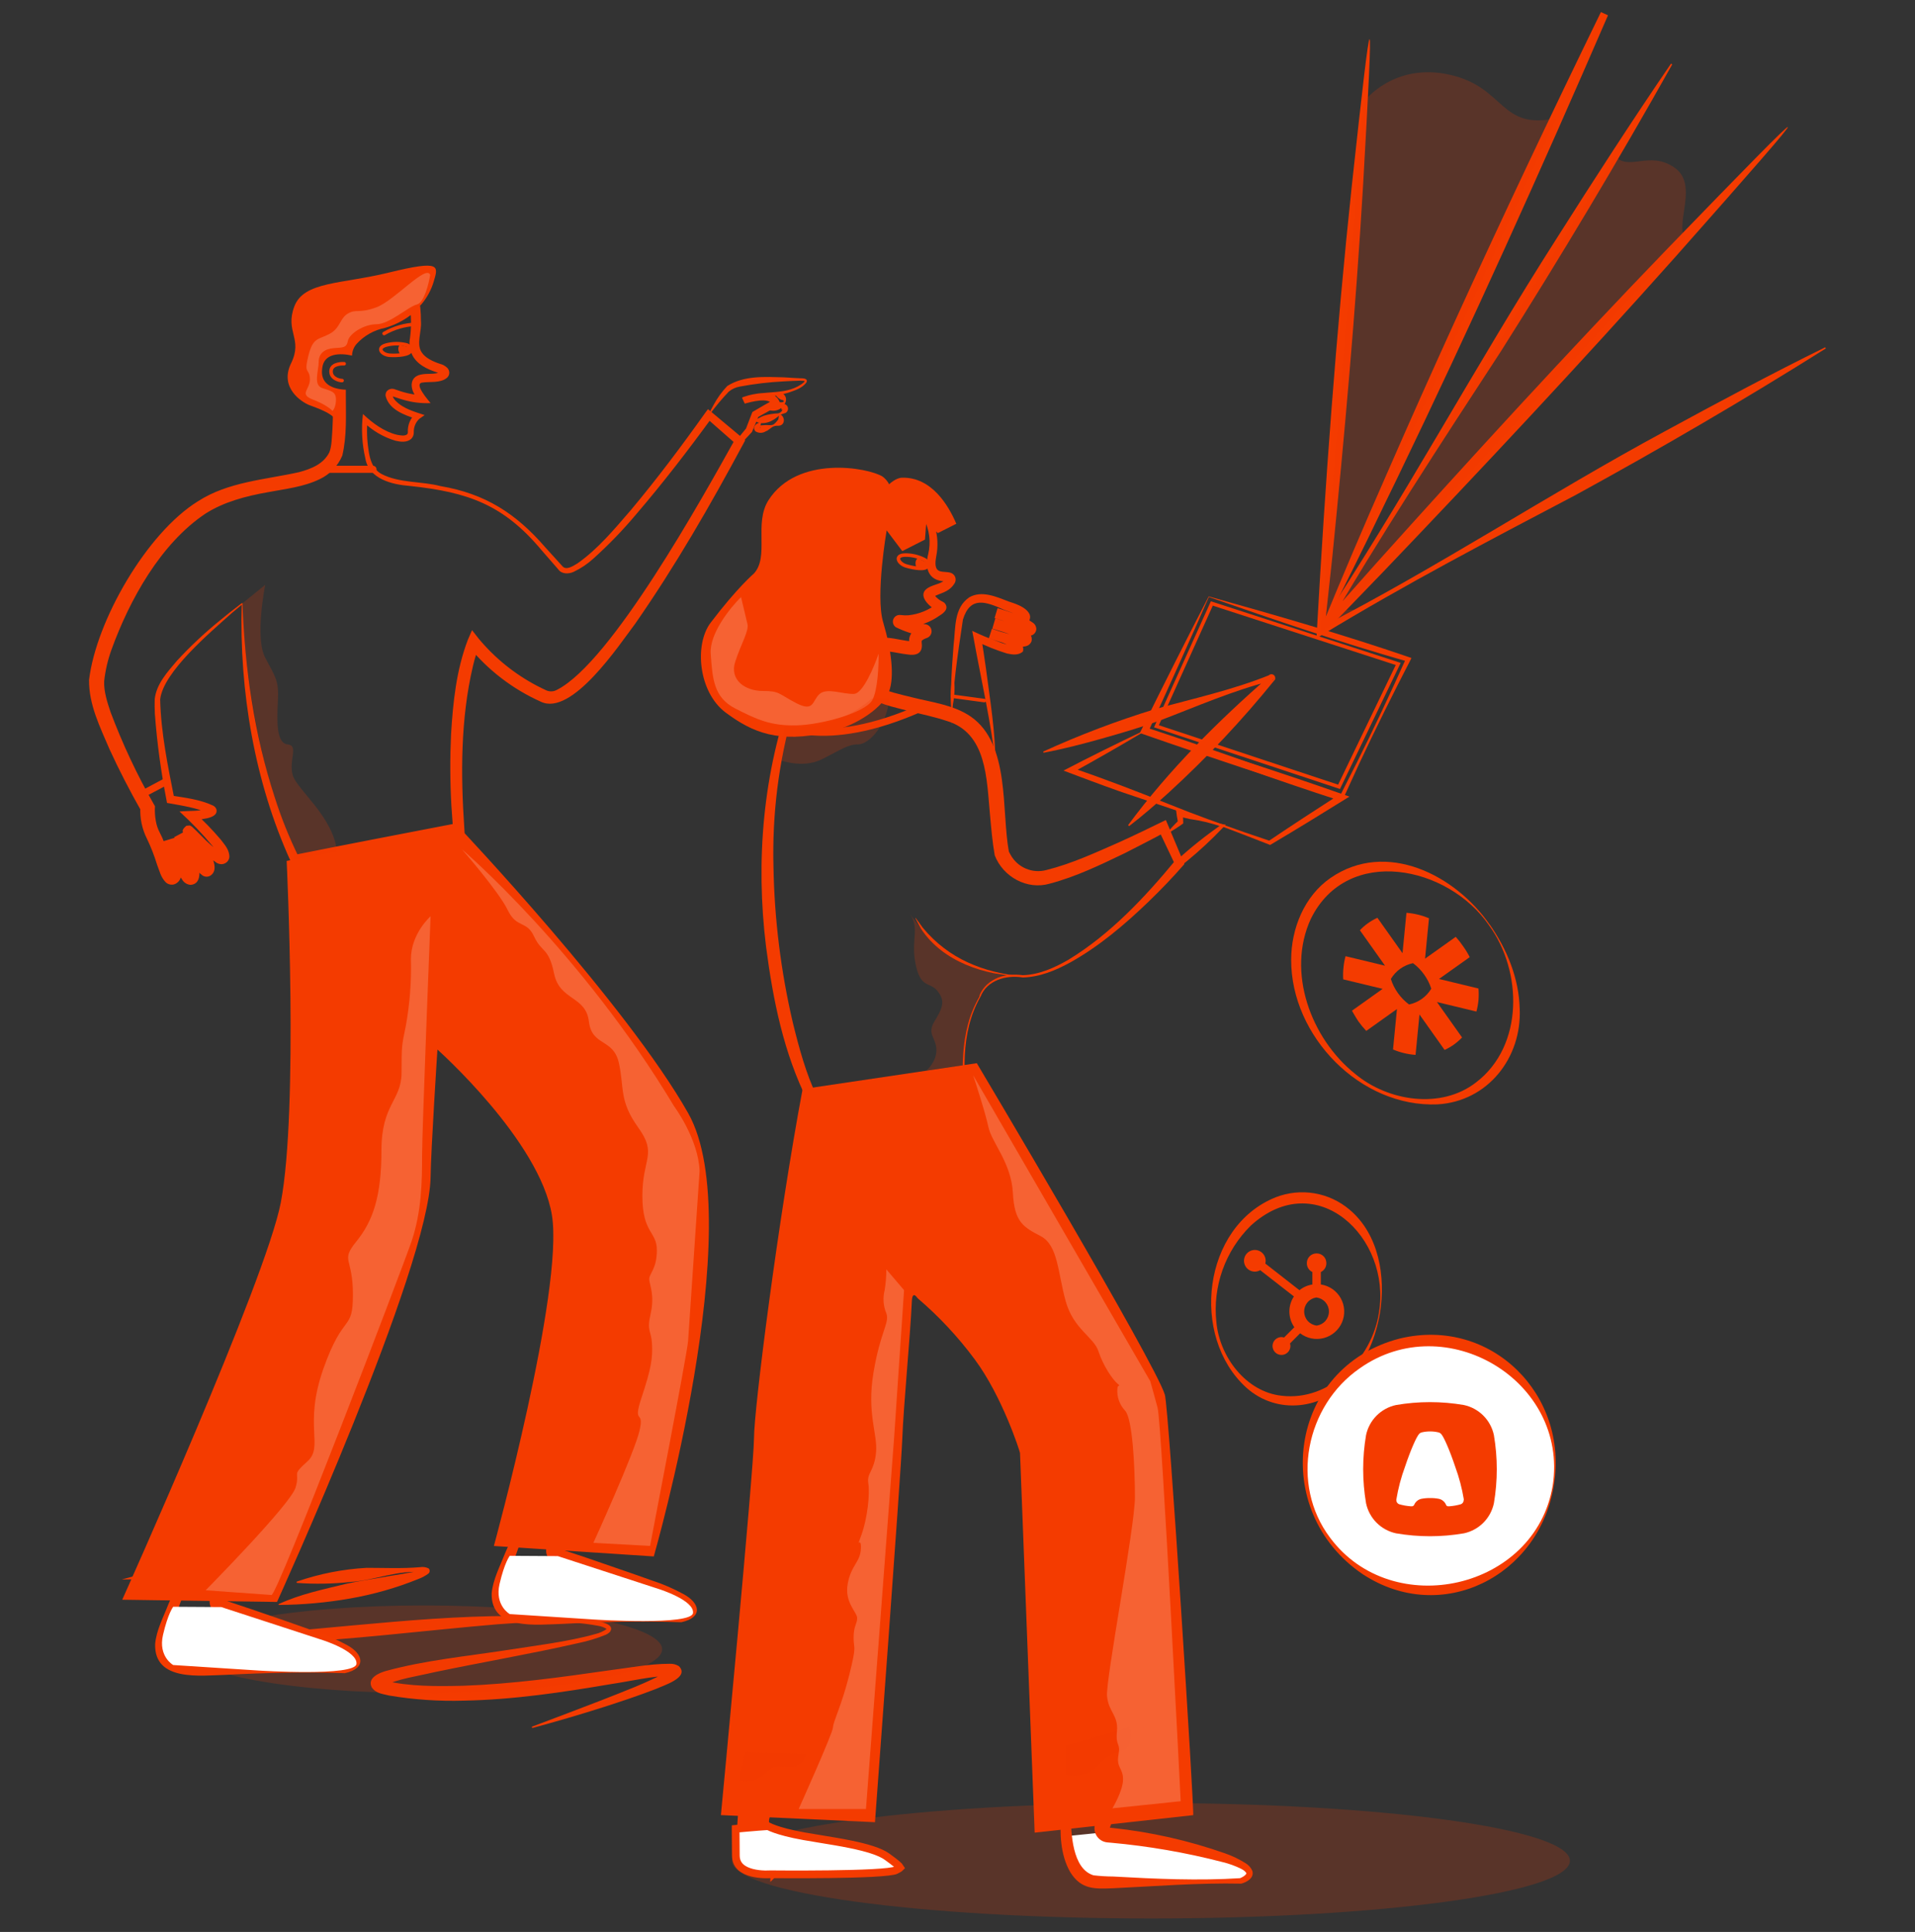 <svg width="342" height="345" viewBox="0 0 342 345" fill="none" xmlns="http://www.w3.org/2000/svg">
<rect x="0" y="0" width="342" height="345" fill="#333333" stroke="none"/>
<g clip-path="url(#clip0_463_351398)">
<path opacity="0.2" d="M205.539 342.593C246.867 342.593 280.37 337.978 280.37 332.286C280.37 326.593 246.867 321.979 205.539 321.979C164.21 321.979 130.707 326.593 130.707 332.286C130.707 337.978 164.21 342.593 205.539 342.593Z" fill="#F43B00"/>
<path d="M53.07 282.415C57.078 281.033 61.257 280.213 65.49 279.979C68.654 279.979 71.817 280.137 75.038 279.859C75.546 279.773 76.068 279.848 76.531 280.074C76.602 280.13 76.656 280.204 76.689 280.289C76.736 280.405 76.747 280.533 76.721 280.656C76.695 280.779 76.633 280.891 76.544 280.979C75.996 281.392 75.39 281.722 74.747 281.959C70.803 283.555 66.701 284.728 62.51 285.458C58.331 286.191 54.098 286.574 49.855 286.603C49.838 286.604 49.821 286.602 49.805 286.596C49.789 286.59 49.774 286.581 49.762 286.569C49.749 286.557 49.74 286.543 49.733 286.527C49.726 286.511 49.723 286.494 49.723 286.477C53.557 284.674 57.885 283.794 61.959 282.801C64.009 282.364 66.078 282.048 68.141 281.694C69.172 281.472 74.835 280.669 75.696 280.27C75.734 280.27 75.765 280.232 75.759 280.27C75.716 280.325 75.688 280.391 75.677 280.46C75.667 280.53 75.674 280.601 75.698 280.668C75.721 280.735 75.759 280.796 75.81 280.846C75.911 280.915 75.873 280.846 75.848 280.846C75.803 280.828 75.756 280.815 75.708 280.808C71.279 280.213 66.971 282.231 62.56 282.503C59.408 282.844 56.232 282.902 53.07 282.674C52.943 282.674 52.905 282.459 53.07 282.421V282.415Z" fill="#F43B00"/>
<path d="M42.059 288.185C39.946 288.78 37.82 289.362 35.795 290.115C35.009 290.344 34.278 290.734 33.65 291.26C33.65 291.26 33.65 291.089 33.65 291.102C33.783 291.192 33.928 291.262 34.081 291.311C34.314 291.396 34.553 291.465 34.795 291.52C39.553 292.361 44.47 291.754 49.348 291.469C67.912 290.014 86.678 287.3 105.331 289.274C106.305 289.489 109.994 289.773 108.963 291.381C108.733 291.621 108.458 291.812 108.153 291.944C106.597 292.575 104.988 293.064 103.344 293.405C94.764 295.354 86.09 296.835 77.491 298.631C74.46 299.346 71.164 299.777 68.386 301.08C68.336 301.118 68.304 301.162 68.386 301.08C68.46 300.981 68.51 300.866 68.532 300.745C68.558 300.546 68.519 300.343 68.418 300.169C68.26 299.935 68.26 299.992 68.285 299.992C68.355 300.025 68.427 300.054 68.5 300.08C73.081 301.2 77.991 301.15 82.774 301.036C91.512 300.719 100.149 299.524 108.804 298.283C112.405 297.834 115.979 297.107 119.643 297.113C120.212 297.09 120.774 297.24 121.256 297.543C123.23 299.581 118.447 300.992 117.175 301.593C114.088 302.795 110.937 303.832 107.786 304.851C103.597 306.184 99.379 307.422 95.131 308.565C95.1 308.572 95.068 308.567 95.041 308.551C95.013 308.535 94.993 308.51 94.983 308.48C94.974 308.45 94.976 308.417 94.989 308.388C95.003 308.359 95.026 308.337 95.055 308.325C98.124 307.173 104.318 304.832 107.374 303.643C111.373 302.048 115.543 300.542 119.289 298.461C119.478 298.352 119.654 298.223 119.814 298.075C119.711 298.244 119.671 298.445 119.702 298.641C119.734 298.837 119.834 299.015 119.985 299.144C120.026 299.18 120.073 299.21 120.124 299.233C120.056 299.237 119.989 299.237 119.921 299.233C116.34 299.308 112.765 300.194 109.197 300.726C100.497 302.206 91.721 303.529 82.857 303.693C78.375 303.828 73.89 303.521 69.468 302.776C68.386 302.485 67.178 302.453 66.4 301.34C65.514 299.625 67.766 298.72 68.931 298.391C75.891 296.493 83.085 295.803 90.183 294.715C95.245 293.918 101.414 293.196 106.33 291.798C107.072 291.63 107.771 291.314 108.387 290.868C108.387 290.868 108.387 290.919 108.387 290.925C107.912 290.612 107.374 290.409 106.811 290.33C100.895 289.223 94.834 289.641 88.855 290.058C75.796 291.159 62.584 292.861 49.468 293.443C45.039 293.608 40.61 293.798 36.181 293.12C35.08 292.886 33.903 292.728 32.98 292.02C31.518 290.438 34.435 289.615 35.548 289.286C37.686 288.721 39.853 288.275 42.04 287.951C42.071 287.948 42.103 287.956 42.128 287.975C42.154 287.993 42.171 288.021 42.177 288.052C42.184 288.082 42.178 288.114 42.162 288.142C42.146 288.169 42.121 288.189 42.091 288.198L42.059 288.185Z" fill="#F43B00"/>
<path d="M21.828 282.035L31.806 279.359C31.972 279.336 32.141 279.346 32.304 279.389C32.466 279.431 32.618 279.505 32.752 279.607C32.886 279.708 32.998 279.835 33.083 279.979C33.167 280.124 33.223 280.284 33.245 280.45C33.268 280.617 33.258 280.786 33.216 280.948C33.173 281.11 33.099 281.263 32.998 281.396C32.897 281.53 32.77 281.642 32.625 281.727C32.48 281.812 32.32 281.867 32.154 281.89L21.828 282.061V282.035Z" fill="#F43B00"/>
<path opacity="0.2" d="M75.673 302.358C99.187 302.358 118.249 298.851 118.249 294.525C118.249 290.199 99.187 286.692 75.673 286.692C52.159 286.692 33.098 290.199 33.098 294.525C33.098 298.851 52.159 302.358 75.673 302.358Z" fill="#F43B00"/>
<path d="M96.647 264.863C95.514 268.558 93.268 274.405 91.959 278.15C91.195 280.119 90.561 282.135 90.06 284.186C89.548 288.04 94.198 287.919 96.976 288.192C105.183 288.892 113.428 289.013 121.652 288.552H121.519C122.097 288.405 122.619 288.09 123.019 287.647C123.076 287.54 123.063 287.515 123.019 287.458C122.759 286.92 121.797 286.42 121.171 286.123C119.382 285.373 117.543 284.751 115.666 284.262C110.953 282.858 106.176 281.358 101.443 279.916C100.981 279.757 99.773 279.378 99.323 279.226C98.788 279.09 98.316 278.772 97.989 278.326C97.662 277.881 97.501 277.335 97.533 276.784C97.571 275.613 98.577 274.942 99.323 274.208L101.494 272.165C104.379 269.438 107.321 266.768 110.276 264.11L110.959 265.8C106.929 265.616 100.69 265.167 96.609 264.87L96.647 264.863ZM96.514 264.648C102.019 264.243 107.814 263.889 113.357 263.769C110.061 267.211 106.726 270.684 103.341 274.031C102.607 274.778 100.899 276.474 100.177 277.195C100.233 277.13 100.264 277.047 100.264 276.961C100.264 276.875 100.233 276.792 100.177 276.727C100.135 276.676 100.081 276.637 100.019 276.613H100.064C101.386 277.037 103.771 277.878 105.125 278.308C108.884 279.618 112.648 280.884 116.4 282.225C118.336 282.855 120.21 283.66 122 284.629C125.069 286.262 125.587 288.837 121.69 289.691C114.603 289.444 107.536 289.615 100.462 289.988C95.964 290.102 87.618 291.254 87.808 284.496C88.055 282.016 89.288 279.713 90.181 277.423C92.054 273.052 94.166 268.787 96.508 264.648H96.514Z" fill="#F43B00"/>
<path d="M91.035 277.834L99.621 277.885L117.73 283.788C117.73 283.788 124 285.762 123.766 288.04C123.532 290.317 106.335 289.223 106.335 289.223L91.035 288.236C91.035 288.236 88.327 286.724 89.213 282.877C90.099 279.03 91.035 277.834 91.035 277.834Z" fill="white"/>
<path d="M51.193 153.745L81.886 147.633C81.886 147.633 111.908 179.32 122.917 198.814C133.927 218.308 116.761 277.941 116.761 277.941L88.2 276.075C88.2 276.075 100.734 230.348 98.57 217.023C96.406 203.698 78.121 187.425 78.121 187.425C78.121 187.425 76.957 205.375 76.9 210.146C76.729 226.217 49.472 286.072 49.472 286.072L21.828 285.673C21.828 285.673 47.542 228.514 50.155 214.714C53.331 197.972 51.193 153.745 51.193 153.745Z" fill="#F43B00"/>
<path d="M175.111 177.978C171.416 184.483 171.991 192.373 173.118 199.491L172.713 199.453L144.974 197.156L144.519 197.118L144.291 196.713C139.951 188.102 138.052 178.548 136.812 169.076C134.914 153.695 136.249 137.845 141.634 123.267C142.033 122.11 142.537 120.992 143.139 119.927C143.226 119.8 143.333 119.689 143.456 119.598C143.412 119.625 143.376 119.662 143.348 119.705C143.285 119.851 143.348 119.768 143.348 119.737C144.251 115.284 144.528 110.726 144.171 106.197C143.038 93.631 149.929 83.007 163.437 89.113C163.728 89.22 164.006 89.361 164.266 89.531C165.52 90.791 166.444 92.34 166.959 94.041C167.473 95.742 167.561 97.544 167.214 99.287C167.069 100.078 166.873 101.325 167.505 101.818C168.018 102.248 169.132 102.033 169.865 102.318C170.051 102.39 170.217 102.505 170.349 102.654C170.482 102.802 170.578 102.98 170.629 103.172C170.68 103.364 170.685 103.566 170.644 103.761C170.602 103.955 170.516 104.137 170.391 104.292C169.454 105.754 167.955 105.887 166.689 106.576C166.62 106.614 166.588 106.665 166.689 106.576C166.739 106.496 166.768 106.405 166.771 106.311C166.778 106.237 166.765 106.162 166.734 106.095L166.778 106.152L166.892 106.298C167.301 106.814 167.828 107.224 168.429 107.494L168.486 107.532C168.575 107.583 168.656 107.647 168.727 107.721C169.517 108.677 168.587 109.449 167.822 109.917C166.227 111.048 164.373 111.757 162.431 111.98C161.8 112.047 161.164 112.047 160.533 111.98C160.738 112.002 160.945 111.954 161.119 111.843C161.294 111.733 161.426 111.568 161.495 111.373C161.564 111.178 161.565 110.966 161.498 110.771C161.432 110.576 161.301 110.409 161.128 110.297C161.001 110.221 160.995 110.227 161.033 110.24L161.134 110.284L161.526 110.442C162.768 110.967 164.075 111.325 165.411 111.505C165.674 111.571 165.909 111.719 166.081 111.928C166.254 112.137 166.354 112.396 166.369 112.667C166.383 112.937 166.31 113.206 166.16 113.431C166.011 113.657 165.792 113.829 165.538 113.922C165.386 113.985 165.202 114.036 165.063 114.112C164.924 114.188 164.639 114.346 164.601 114.466V114.561V114.745C164.886 116.738 163.602 117.143 161.944 116.852C160.318 116.674 158.666 116.105 157.053 116.396C156.098 116.523 155.085 117.491 154.136 116.769C154.277 116.866 154.438 116.929 154.608 116.951C154.777 116.974 154.949 116.956 155.11 116.899C155.271 116.842 155.417 116.748 155.534 116.625C155.652 116.501 155.739 116.351 155.787 116.187C155.486 117.583 155.392 119.016 155.509 120.439C155.623 121.319 155.712 122.065 156.559 122.489C158.382 123.514 160.799 124.008 162.887 124.526C166.354 125.412 170.296 125.843 173.402 127.987C180.445 132.916 178.799 144.748 180.191 152.176L180.134 151.948C180.134 151.986 180.217 152.151 180.267 152.258C180.318 152.366 180.394 152.499 180.463 152.619C181.068 153.732 182.03 154.609 183.194 155.107C184.358 155.606 185.657 155.697 186.879 155.365C191.403 154.239 195.668 152.252 199.945 150.373C202.722 149.108 205.475 147.779 208.208 146.437L208.6 147.355L211.315 153.828L211.517 154.308C209.461 156.675 207.297 158.915 205.057 161.079C200.805 165.166 196.256 169.026 191.074 171.904C188.493 173.309 185.664 174.486 182.659 174.555C179.749 174.056 176.218 175.043 175.098 178.029L175.111 177.978ZM174.877 177.884C175.712 175.612 178.04 174.277 180.362 174.087C181.13 174.022 181.902 174.041 182.665 174.144C185.582 174.062 188.36 172.803 190.834 171.373C198.306 166.817 204.437 160.269 209.973 153.568L209.86 154.41L206.854 148.083L208.183 148.544C205.779 149.873 203.355 151.075 200.907 152.341C196.56 154.429 192.169 156.567 187.461 157.801C183.475 158.972 179.135 156.612 177.648 152.739C177.218 150.303 177.015 147.817 176.794 145.387C176.199 139.123 176.256 130.873 169.056 128.734C166.942 128.032 164.627 127.545 162.304 126.975C159.571 126.216 156.648 125.792 154.332 123.862C152.434 121.787 152.997 118.395 153.396 115.884C153.398 115.635 153.468 115.392 153.598 115.18C153.728 114.969 153.914 114.797 154.135 114.684C154.356 114.57 154.604 114.519 154.852 114.537C155.099 114.554 155.338 114.639 155.541 114.783C155.648 114.859 155.389 114.675 155.326 114.669C155.23 114.632 155.13 114.609 155.028 114.599C154.718 114.599 154.744 114.637 154.75 114.599C155.978 114.021 157.34 113.783 158.692 113.909C160.077 114.036 161.596 114.473 162.956 114.542C162.956 114.542 163.007 114.542 162.956 114.542C162.816 114.581 162.689 114.657 162.589 114.764C162.465 114.881 162.384 115.037 162.361 115.207C162.361 115.263 162.361 115.238 162.361 115.207V114.783V114.517C162.273 112.992 163.627 112.049 164.892 111.708C164.813 111.736 164.737 111.772 164.665 111.815C164.504 111.923 164.38 112.077 164.307 112.256C164.235 112.435 164.217 112.632 164.256 112.821C164.295 113.01 164.39 113.183 164.528 113.319C164.666 113.454 164.841 113.545 165.032 113.58H164.785C163.122 113.285 161.51 112.757 159.995 112.011C159.795 111.879 159.639 111.689 159.548 111.467C159.457 111.245 159.435 111.001 159.485 110.766C159.535 110.531 159.654 110.317 159.828 110.151C160.001 109.985 160.22 109.875 160.457 109.835C160.608 109.812 160.761 109.812 160.913 109.835C161.355 109.895 161.802 109.908 162.248 109.873C164.12 109.675 165.897 108.948 167.373 107.778C167.275 107.861 167.197 107.965 167.146 108.082C167.094 108.199 167.069 108.326 167.073 108.454C167.078 108.581 167.111 108.706 167.17 108.82C167.23 108.933 167.314 109.031 167.417 109.107C165.987 108.386 163.621 106.222 165.765 104.957C166.752 104.362 168.296 104.223 168.929 103.4C168.929 103.356 168.986 103.248 168.967 103.4C168.965 103.533 169.01 103.663 169.094 103.767C169.139 103.826 169.197 103.874 169.264 103.906C169.194 103.883 169.122 103.866 169.049 103.856L168.625 103.811C165.791 103.647 165.12 101.451 165.765 98.965C166.282 96.804 165.991 94.529 164.949 92.568C164.55 91.786 164.043 91.064 163.443 90.423C163.48 90.455 163.52 90.483 163.564 90.505C154.421 85.829 147.284 88.968 145.278 99.192C144.304 103.83 145.474 108.588 145.076 113.289C144.986 115.531 144.728 117.762 144.304 119.965V120.022C144.289 120.088 144.263 120.153 144.228 120.211C144.139 120.363 144.07 120.344 143.994 120.477C142.989 122.562 142.199 124.743 141.634 126.988C139.067 136.027 137.887 145.403 138.135 154.796C138.301 164.172 139.461 173.504 141.596 182.635C142.697 187.115 143.924 191.689 145.911 195.846L145.227 195.397L172.827 198.845L172.485 199.206C171.669 192.126 171.219 184.293 174.927 177.896L174.877 177.884Z" fill="#F43B00"/>
<path d="M157.715 111.081C156.323 106.374 158.347 94.713 158.347 94.713L161.138 98.414L165.193 96.358L165.408 93.492L167.496 95.194L170.787 93.53C169.338 90.132 166.326 85.203 161.138 85.304C159.992 85.304 158.79 86.475 158.79 86.475C158.505 85.931 158.101 85.46 157.607 85.096C154.943 83.469 142.422 81.242 137.253 89.309C134.589 93.466 137.442 99.376 134.633 102.426C134.633 102.426 131.697 104.9 126.92 111.189C123.94 115.118 124.744 123.628 129.597 127.247C134.45 130.866 139.087 132.746 147.857 130.772C153.343 129.538 157.784 126.134 158.771 123.502C159.758 120.869 159.233 116.2 157.715 111.081Z" fill="#F43B00"/>
<path d="M174.447 189.861C174.447 189.861 206.381 243.477 208.032 249.07C208.766 251.551 213.309 323.333 213.094 324.142L184.78 327.268L182.166 259.485C182.166 259.251 179.003 249.362 174.055 242.724C171.088 238.721 167.674 235.067 163.881 231.835C163.248 230.911 162.894 231.203 162.85 232.335C162.552 238.865 161.369 250.804 161.129 257.131C160.913 262.927 156.263 325.402 156.263 325.402L128.746 324.136C128.746 324.136 134.656 262.067 134.656 256.828C134.656 251.589 138.983 217.675 143.337 194.486L174.447 189.861Z" fill="#F43B00"/>
<path d="M170.057 129.563C169.57 124.773 169.943 119.939 170.304 115.156C170.683 112.169 170.304 108.569 173.107 106.665C175.315 105.399 177.922 106.557 180.067 107.392C180.883 107.677 183.275 108.291 183.895 109.746C183.959 109.932 183.982 110.13 183.961 110.326C183.941 110.522 183.878 110.711 183.777 110.88C183.675 111.049 183.538 111.194 183.375 111.304C183.212 111.414 183.026 111.487 182.832 111.518C182.292 111.591 181.742 111.53 181.231 111.341C180.472 111.144 178.447 110.562 177.669 110.335L178.187 108.607C179.333 108.943 180.434 109.31 181.547 109.727C182.623 110.079 183.637 110.598 184.553 111.265C184.701 111.384 184.824 111.531 184.914 111.698C185.004 111.866 185.06 112.05 185.078 112.239C185.086 112.53 184.993 112.814 184.815 113.045C184.638 113.275 184.387 113.438 184.103 113.504C183.555 113.603 182.994 113.603 182.446 113.504C180.681 113.211 178.941 112.788 177.238 112.239L177.776 110.429C178.896 110.752 179.972 111.1 181.06 111.53C182.224 112.068 184.61 112.796 184.224 114.511C183.591 116.156 181.142 115.251 179.896 115.004C178.776 114.7 177.7 114.371 176.612 113.947L177.144 112.277C178.934 112.91 180.775 113.384 182.205 114.675C182.424 114.885 182.584 115.148 182.669 115.439C182.755 115.73 182.763 116.038 182.692 116.333C181.933 117.073 180.763 116.908 179.839 116.7C177.911 116.106 176.036 115.353 174.233 114.447L175.233 113.713C175.536 115.611 175.815 117.51 176.081 119.37C176.814 125.033 177.783 130.721 177.783 136.453C177.188 129.892 175.049 120.54 173.879 113.966L173.626 112.657C174.562 113.093 175.631 113.593 176.612 113.96C178.112 114.454 179.915 115.453 181.503 115.225L181.402 115.289L181.111 115.82C181.102 115.86 181.102 115.901 181.111 115.94C181.083 115.905 181.053 115.871 181.022 115.839C179.801 114.877 178.124 114.441 176.644 113.979L177.175 112.315C178.206 112.663 179.276 112.992 180.339 113.258C181.124 113.497 181.941 113.619 182.762 113.618C182.686 113.653 182.618 113.703 182.563 113.767C182.508 113.83 182.468 113.905 182.446 113.985C182.415 114.047 182.399 114.116 182.399 114.185C182.399 114.254 182.415 114.322 182.446 114.384C180.971 113.27 178.972 112.821 177.219 112.258L177.751 110.448C179.649 110.967 181.629 111.714 183.585 111.714C183.585 111.714 183.547 111.714 183.42 111.802C183.336 111.876 183.27 111.968 183.226 112.071C183.182 112.174 183.162 112.285 183.167 112.397C183.171 112.496 183.202 112.592 183.256 112.676C183.183 112.608 183.105 112.546 183.021 112.492C181.297 111.601 179.487 110.889 177.618 110.366L178.143 108.639L180.465 109.367C181.107 109.576 181.759 109.749 182.42 109.885C182.348 109.937 182.293 110.01 182.263 110.093C182.232 110.177 182.228 110.267 182.25 110.354C181.554 109.626 180.32 109.265 179.326 108.898C176.081 107.449 173.29 106.367 171.968 110.645C171.076 116.681 170.006 123.299 170.038 129.626L170.057 129.563Z" fill="#F43B00"/>
<path d="M170.282 120.376C170.62 122.453 170.521 124.578 169.991 126.614C169.651 124.537 169.75 122.412 170.282 120.376Z" fill="#F43B00"/>
<path d="M190.426 327.901L197.057 327.224C197.057 327.224 196.88 327.534 199.442 327.857C202.005 328.179 203.656 328.281 207.161 328.989C210.667 329.698 213.976 330.438 215.886 330.989C217.797 331.539 221.043 332.387 221.999 333.216C222.954 334.045 223.22 334.121 223.03 334.924C222.84 335.728 222.796 335.873 219.43 335.936C216.064 336 202.068 335.936 202.068 335.936C202.068 335.936 193.583 337.335 191.982 333.583C190.382 329.831 190.426 327.901 190.426 327.901Z" fill="white"/>
<path d="M190.456 313.095C190.728 316.259 191.088 320.884 191.215 323.978C191.284 327.369 191.474 333.722 195.29 334.886C196.462 335.023 197.64 335.095 198.82 335.101C206.413 335.525 214.005 335.879 221.598 335.392H221.465C221.845 335.259 222.484 334.892 222.579 334.563C222.655 334.487 222.269 334.032 221.75 333.772C220.644 333.215 219.476 332.791 218.27 332.507C211.752 330.821 205.108 329.67 198.403 329.065L197.808 329.014C197.396 328.985 196.998 328.855 196.648 328.637C196.298 328.418 196.007 328.117 195.8 327.761C195.593 327.404 195.476 327.002 195.46 326.589C195.444 326.177 195.529 325.767 195.707 325.395L195.663 325.503C196.144 324.143 196.663 322.795 197.175 321.447C198.58 317.695 200.427 313.095 201.958 309.369L203.091 310.634C199.56 311.374 194.119 312.425 190.475 313.089L190.456 313.095ZM190.259 312.937C194.6 311.438 199.908 309.577 204.299 308.268C202.87 312.747 201.187 317.942 199.63 322.371C199.143 323.769 198.675 325.18 198.143 326.56C198.151 326.541 198.156 326.522 198.156 326.502C198.156 326.482 198.152 326.462 198.145 326.444C198.137 326.425 198.125 326.409 198.111 326.395C198.097 326.381 198.08 326.37 198.061 326.363H198.023L198.656 326.427C205.516 327.152 212.268 328.675 218.776 330.963C220.062 331.409 221.293 331.999 222.446 332.722C222.982 333.04 223.405 333.518 223.654 334.089C224.034 335.354 222.667 336.12 221.68 336.373C214.056 336.208 206.444 336.835 198.826 337.196C195.587 337.309 193.132 337.506 191.158 334.355C189.304 331.191 189.26 327.173 189.513 323.927C189.652 320.264 189.943 316.512 190.278 312.95L190.259 312.937Z" fill="#F43B00"/>
<path d="M133.216 312.937C133.242 312.925 133.248 312.931 133.246 312.947C135.84 313.286 139.516 313.735 142.407 314.046C142.669 313.62 142.958 313.201 143.282 312.792L143.978 314.209C143.493 314.161 142.964 314.106 142.407 314.046C140.815 316.634 140.199 319.505 138.632 322.258C137.955 323.637 136.468 325.288 137.999 326.554C138.723 327.05 138.25 327.542 139.113 327.705C140.979 328.154 142.763 328.464 144.56 328.736C148.112 329.224 151.635 329.901 155.114 330.767C157.113 331.356 159.29 331.906 160.846 333.209C160.948 333.317 160.979 333.393 160.986 333.38C160.992 333.368 161.03 333.374 160.954 333.469C160.593 333.918 159.336 334.228 158.898 334.336L158.898 334.336C150.785 335.242 142.592 335.133 134.506 334.013C134.234 333.937 133.443 333.829 133.241 333.735C130.084 332.121 132.425 319.233 132.804 315.911C132.868 315.43 133.07 314.095 133.133 313.633C133.146 313.513 133.216 313.114 133.216 313.057C133.216 313.022 133.243 312.972 133.246 312.947C133.238 312.946 133.23 312.945 133.222 312.943L133.216 312.937Z" fill="#F43B00"/>
<path d="M131.393 325.983L131.393 325.984L131.393 325.983ZM131.381 326.934C131.382 326.8 131.382 326.684 131.383 326.583C131.44 326.577 131.499 326.572 131.562 326.566C132.049 326.522 132.717 326.463 133.438 326.4C134.778 326.284 136.287 326.16 137.171 326.108C137.215 326.131 137.268 326.158 137.328 326.187C137.56 326.301 137.913 326.454 138.416 326.633C139.424 326.992 141.043 327.454 143.54 327.903C144.474 328.07 145.479 328.234 146.519 328.403C148.278 328.69 150.136 328.992 151.911 329.356C153.312 329.644 154.631 329.965 155.766 330.337C156.91 330.711 157.822 331.124 158.44 331.577C159.149 332.096 159.702 332.503 160.11 332.843C160.508 333.174 160.693 333.382 160.765 333.505C160.666 333.607 160.431 333.768 159.942 333.995C159.886 334.021 159.748 334.066 159.493 334.116C159.25 334.164 158.94 334.21 158.567 334.254C157.822 334.34 156.862 334.412 155.755 334.471C153.545 334.588 150.789 334.653 148.093 334.686C145.398 334.72 142.768 334.722 140.812 334.717C139.834 334.714 139.025 334.709 138.46 334.704C138.178 334.702 137.957 334.7 137.806 334.699L137.635 334.697L137.591 334.697L137.58 334.697L137.577 334.697L137.577 334.697C137.576 334.697 137.576 334.697 137.569 335.386L137.576 334.697L137.543 334.696L137.511 334.699L137.511 334.699L137.511 334.699L137.511 334.699L137.509 334.699L137.499 334.7C137.488 334.701 137.472 334.702 137.45 334.703C137.405 334.706 137.338 334.71 137.252 334.713C137.079 334.719 136.828 334.723 136.526 334.715C135.919 334.698 135.123 334.629 134.336 334.43C133.543 334.23 132.811 333.91 132.283 333.424C131.776 332.957 131.424 332.31 131.412 331.353C131.384 329.056 131.379 327.707 131.381 326.934Z" fill="white" stroke="#F43B00" stroke-width="1.379"/>
<path d="M170.086 124.337L175.793 125.108" stroke="#F43B00" stroke-width="0.633" stroke-miterlimit="10" stroke-linecap="round"/>
<path d="M138.551 128.905C138.551 128.905 146.631 134.517 164.884 126.254" stroke="#F43B00" stroke-width="1.265" stroke-miterlimit="10" stroke-linecap="round"/>
<path opacity="0.2" d="M126.926 116.727C126.676 113.145 130.431 108.502 132.34 106.628C132.617 107.808 133.234 110.418 133.484 111.417C133.797 112.666 132.34 114.957 131.298 118.184C130.256 121.411 133.068 123.389 136.191 123.389C139.314 123.389 139.002 123.91 142.229 125.576C145.456 127.241 145.04 125.055 146.393 123.91C147.747 122.765 150.558 124.014 152.536 123.91C154.118 123.827 156.11 119.086 156.908 116.727C156.943 118.774 156.762 123.306 155.763 125.055C154.514 127.241 146.81 129.428 142.229 129.532C137.648 129.636 135.15 128.491 131.298 126.513C127.473 124.548 127.242 121.249 126.932 116.819L126.926 116.727Z" fill="white"/>
<path opacity="0.2" d="M138.863 135.593C138.863 135.593 143.147 137.396 146.766 135.593C150.385 133.789 151.397 132.929 153.277 132.929C155.156 132.929 158.402 129.544 158.838 124.704H155.732C155.732 124.704 149.158 130.948 140.217 129.677L138.863 135.593Z" fill="#F43B00"/>
<path opacity="0.2" d="M131.918 317.999C132.666 318.176 133.444 318.183 134.195 318.019C134.946 317.856 135.651 317.527 136.258 317.056C138.157 315.455 138.498 315.373 139.624 315.455C140.751 315.538 143.256 316.012 144.003 313.291L133.145 312.823L131.918 317.999Z" fill="#F43B00"/>
<path opacity="0.2" d="M190.425 316.968C190.425 316.968 193.861 317.866 196.183 315.183C198.505 312.501 201.162 313.057 201.694 311.589C202.001 310.557 202.001 309.458 201.694 308.426L190.355 311.729L190.425 316.968Z" fill="#F43B00"/>
<path opacity="0.2" d="M173.789 192.006L205.425 246.654C205.425 246.654 206.013 248.697 206.741 251.424C207.469 254.151 210.86 321.656 210.86 321.656L198.668 322.922C198.668 322.922 200.566 319.79 200.566 317.746C200.566 315.702 199.338 315.702 199.749 313.38C200.161 311.058 199.205 312.02 199.477 309.16C199.749 306.3 197.978 305.75 197.706 302.89C197.434 300.03 202.685 272.684 202.685 267.369C202.685 262.054 202.274 253.304 200.914 251.886C200.43 251.372 200.059 250.763 199.825 250.097C199.59 249.431 199.498 248.724 199.553 248.02C199.553 247.065 200.37 247.748 199.553 247.065C198.737 246.382 197.022 243.933 196.187 241.339C195.352 238.745 191.714 237.391 190.316 232.348C188.917 227.305 188.974 222.395 185.887 220.763C182.799 219.131 181.16 218.308 180.888 212.993C180.616 207.678 177.092 203.996 176.522 201.275C175.953 198.555 173.789 192.006 173.789 192.006Z" fill="white"/>
<path d="M43.3 107.671C43.73 119.408 45.394 131.151 49.051 142.338C50.218 146.027 51.662 149.623 53.373 153.094L52.506 152.676C59.776 151.208 74.442 148.386 81.731 146.982L80.909 148.057L80.611 143.837C80.374 139.606 80.355 135.365 80.554 131.132C80.896 125.438 81.491 119.648 83.553 114.258L84.3 112.53L85.489 114.049C88.385 117.528 91.942 120.399 95.954 122.495C96.454 122.761 96.967 122.995 97.479 123.242C97.789 123.395 98.131 123.47 98.476 123.461C98.821 123.452 99.158 123.36 99.46 123.191C109.197 118.263 125.445 88.879 131.33 78.344L131.52 79.363L126.122 74.624L127.211 74.491C122.889 80.42 118.429 86.222 113.652 91.796C111.286 94.622 108.723 97.278 105.983 99.743C104.927 100.708 103.733 101.51 102.44 102.122C101.586 102.508 100.327 102.578 99.688 101.666L99.466 101.407C98.909 100.774 97.347 98.958 96.764 98.307C89.931 90.107 83.604 87.886 73.183 86.779C70.057 86.538 65.862 85.564 65.242 81.837C64.643 79.245 64.499 76.569 64.819 73.928C66.533 75.567 68.615 77.092 70.899 77.642C71.532 77.75 72.259 77.927 72.727 77.547C72.81 77.448 72.851 77.321 72.841 77.193C72.802 76.557 72.911 75.92 73.159 75.333C73.407 74.745 73.788 74.224 74.271 73.808L74.429 74.846C72.284 74.131 69.488 73.194 68.868 70.714C68.83 70.431 68.893 70.145 69.045 69.904C69.217 69.688 69.454 69.534 69.722 69.465C69.989 69.397 70.271 69.418 70.526 69.524L70.924 69.657C72.374 70.195 73.897 70.509 75.442 70.587L74.942 71.758C74.581 71.334 74.265 70.874 73.999 70.385C73.24 69.119 73.24 67.329 75.069 66.911C76.416 66.589 77.599 66.987 78.757 66.367C78.757 66.367 78.688 66.43 78.675 66.582C78.675 66.829 78.808 66.804 78.624 66.709C76.872 66.114 75.011 65.507 73.86 63.811C73.211 62.77 72.985 61.521 73.227 60.318C73.48 58.41 73.463 56.477 73.177 54.573L74.727 55.086C73.046 56.727 70.982 57.922 68.722 58.566C66.791 58.95 65.034 59.941 63.705 61.394C63.185 61.975 62.889 62.722 62.87 63.501C60.794 63.026 57.808 63.007 57.542 65.791C57.125 68.594 59.44 69.512 61.762 69.588V70.606C61.762 74.2 61.965 77.826 61.13 81.362C60.353 83.208 58.922 84.702 57.112 85.557C54.195 86.981 50.892 87.31 47.836 87.898C43.844 88.607 39.972 89.632 36.688 91.726C28.703 97.06 23.141 107.101 19.921 115.985C19.258 117.807 18.816 119.702 18.605 121.629C18.516 123.413 19.149 125.381 19.731 127.127C21.872 132.83 24.466 138.352 27.488 143.641L27.678 143.97C27.619 144.852 27.67 145.739 27.83 146.608C27.95 147.324 28.183 148.016 28.52 148.658C29.785 151.044 30.19 153.467 31.284 155.732C31.284 155.77 31.329 155.783 31.284 155.732C31.166 155.64 31.028 155.576 30.881 155.545C30.734 155.514 30.582 155.518 30.437 155.555C30.322 155.582 30.215 155.633 30.121 155.703C30.028 155.774 29.95 155.864 29.892 155.966C30.101 154.157 29.57 152.1 29.209 150.215L31.538 149.506C32.366 151.613 33.195 154.005 34.454 155.833C34.315 155.739 34.148 155.692 33.98 155.701C33.883 155.702 33.787 155.72 33.695 155.751C33.619 155.775 33.547 155.809 33.48 155.852C33.428 155.89 33.379 155.932 33.334 155.979C33.202 156.156 33.239 156.181 33.239 156.131C33.113 153.84 31.974 151.613 31.107 149.5L33.062 148.456C34.328 150.525 35.593 152.784 37.226 154.555C37.117 154.508 36.999 154.483 36.881 154.483C36.762 154.483 36.645 154.508 36.536 154.555C36.483 154.577 36.433 154.602 36.384 154.631L36.334 154.669C36.258 154.741 36.202 154.83 36.169 154.929C35.958 154.025 35.585 153.168 35.068 152.398C34.376 151.208 33.62 150.057 32.803 148.949C32.724 148.829 32.672 148.693 32.651 148.551C32.809 148.639 32.189 148.374 33.284 147.463C34.322 147.342 33.834 147.463 34.005 147.463C34.095 147.499 34.18 147.546 34.258 147.602C34.777 148.064 35.441 148.753 35.941 149.24C37.058 150.431 38.297 151.502 39.636 152.436H39.548C39.497 152.431 39.446 152.431 39.396 152.436C39.327 152.454 39.265 152.494 39.219 152.55C39.14 152.628 39.089 152.731 39.073 152.841C39.073 152.955 39.073 152.841 39.035 152.752C38.76 152.159 38.407 151.606 37.985 151.107C36.155 148.907 34.174 146.837 32.056 144.913C33.695 144.767 35.758 144.913 37.27 144.369C37.27 144.369 37.27 144.369 37.213 144.432L37.162 144.508C37.139 144.547 37.122 144.59 37.112 144.634C37.065 144.769 37.065 144.917 37.112 145.052C37.194 145.235 37.238 145.229 37.238 145.235L37.188 145.204C35.245 144.286 32.449 143.85 30.316 143.47L29.823 143.382L29.741 142.907C28.744 137.817 28.049 132.672 27.659 127.5C27.615 126.627 27.602 125.754 27.627 124.875C27.931 122.11 29.911 120.009 31.588 118.01C33.932 115.47 36.452 113.1 39.13 110.917C40.345 109.904 41.661 108.86 42.926 107.905C43.034 107.835 43.167 107.671 43.319 107.696L43.3 107.671ZM43.186 107.899C43.224 107.956 43.312 107.899 43.255 107.937L43.192 107.987C42.667 108.405 41.864 109.095 41.338 109.531C37.612 112.885 29.146 119.965 28.602 124.906C28.747 130.873 29.981 136.789 31.133 142.622L30.557 142.059C33.018 142.439 35.732 142.774 38.004 143.837C38.285 143.964 38.51 144.189 38.637 144.47C39.162 146.368 35.245 146.305 34.113 146.475L34.644 145.014C36.35 146.547 37.95 148.194 39.434 149.943C40.066 150.81 41.016 151.727 40.959 153.106C40.917 153.381 40.796 153.638 40.611 153.845C40.425 154.052 40.183 154.2 39.915 154.271C39.769 154.314 39.617 154.331 39.465 154.321C39.19 154.301 38.924 154.216 38.687 154.074C37.21 153.085 35.843 151.942 34.606 150.664L33.195 149.304L33.107 149.221C33.183 149.281 33.268 149.328 33.36 149.361C33.531 149.361 33.037 149.475 34.075 149.361C35.157 148.45 34.537 148.184 34.707 148.272C34.679 148.112 34.614 147.961 34.518 147.83C35.845 149.496 36.984 151.304 37.915 153.22C38.289 154.093 38.681 155.447 37.757 156.232C37.542 156.422 37.271 156.536 36.985 156.556C36.698 156.575 36.414 156.499 36.175 156.34C35.594 155.901 35.088 155.371 34.676 154.77C33.41 153.094 32.316 151.354 31.215 149.582L33.176 148.538C34.104 150.448 34.854 152.438 35.416 154.486C35.745 155.713 35.878 157.858 34.068 158.016C33.759 158 33.458 157.907 33.192 157.747C32.926 157.587 32.703 157.365 32.544 157.099C31.91 156.187 31.37 155.214 30.93 154.195C30.342 152.929 29.817 151.664 29.31 150.36L31.563 149.582C32.012 151.86 32.708 154.087 32.316 156.542C32.254 156.869 32.103 157.172 31.88 157.419C31.656 157.666 31.369 157.846 31.05 157.94C30.8 157.999 30.539 157.996 30.29 157.932C30.041 157.868 29.811 157.745 29.62 157.573C28.684 156.631 28.494 155.511 28.051 154.41C27.571 152.839 26.974 151.305 26.267 149.823C25.369 148.064 24.954 146.099 25.065 144.128L25.236 144.849C23.179 141.218 21.281 137.554 19.541 133.758C17.877 129.841 15.859 125.862 15.903 121.426C17.169 110.835 26.216 95.168 35.34 89.525C40.725 86.038 47.362 85.659 53.379 84.324C55.745 83.691 57.808 82.799 58.82 80.768C59.27 79.66 59.257 77.978 59.364 76.687C59.466 74.668 59.491 72.618 59.491 70.587L60.535 71.701C56.15 71.296 53.929 67.139 56.106 63.317C57.371 61.305 59.978 60.875 62.174 61.274L60.953 62.084C61.864 59.103 65.47 57.205 68.279 56.63C70.81 56.06 72.86 54.219 74.727 52.561C75.028 54.157 75.179 55.778 75.176 57.401C75.334 59.148 74.322 61.375 75.271 62.862C75.904 63.912 77.34 64.564 78.561 64.969C79.07 65.093 79.536 65.353 79.909 65.722C80.127 65.962 80.245 66.277 80.238 66.601C80.232 66.766 80.192 66.928 80.121 67.077C80.051 67.226 79.95 67.359 79.826 67.468C78.618 68.468 76.764 68.101 75.397 68.322C73.873 68.537 76.48 71.448 76.897 71.986C75.265 72.058 73.632 71.861 72.063 71.403C71.354 71.214 70.639 70.929 69.944 70.72C70.001 70.703 70.051 70.664 70.083 70.613C70.127 70.537 70.083 70.537 70.083 70.613C70.193 71.005 70.413 71.358 70.715 71.631C72.05 72.998 74.043 73.529 75.834 74.124L74.866 74.808C74.542 75.119 74.289 75.495 74.122 75.912C73.955 76.329 73.879 76.776 73.898 77.225C73.903 77.432 73.867 77.639 73.791 77.833C73.715 78.026 73.601 78.202 73.455 78.351C72.651 79.085 71.494 78.901 70.608 78.699C68.441 78.047 66.463 76.882 64.844 75.301L65.635 75.01C65.472 76.788 65.532 78.58 65.812 80.344C66.04 82.033 66.546 83.779 68.147 84.646C71.31 86.298 75.258 85.912 78.688 86.81C86.66 88.164 92.165 91.701 97.403 97.763C97.96 98.395 99.618 100.18 100.168 100.812L100.396 101.065C101.092 101.951 102.351 101.065 103.123 100.616C106.812 98.028 109.722 94.485 112.677 91.075C117.353 85.494 121.738 79.641 125.964 73.7L126.433 73.068L127.065 73.586L132.576 78.193L133.089 78.617L132.772 79.211C126.844 90.252 120.605 101.091 113.436 111.385C110.577 115.181 102.111 127.987 96.581 125.305C91.568 123.06 87.15 119.673 83.68 115.415L85.616 115.2C85.137 116.436 84.748 117.705 84.452 118.997C82.25 128.38 82.269 138.301 82.921 147.886L82.978 148.804L82.098 148.962C74.803 150.297 60.111 152.974 52.803 154.239L52.17 154.346L51.917 153.821C45.47 139.686 42.718 123.324 43.167 107.854L43.186 107.899Z" fill="#F43B00"/>
<path d="M75.228 54.383C76.242 53.195 76.998 51.81 77.449 50.315C78.266 47.506 78.86 46.367 69.439 48.676C60.935 50.764 54.254 50.22 52.558 54.738C50.862 59.255 54.14 60.47 51.989 64.861C49.837 69.252 53.887 71.821 55.279 72.359C56.671 72.897 60.195 74.023 60.138 75.668L60.195 71.125C60.195 71.125 56.544 71.068 55.766 67.759C54.988 64.45 57.664 59.698 61.707 62.406C61.707 62.406 63.011 59.42 65.763 58.458C68.515 57.496 73.242 56.13 75.228 54.383Z" fill="#F43B00"/>
<path opacity="0.2" d="M74.47 54.37C75.727 54.056 76.565 50.724 76.827 49.097C76.155 47.134 70.431 53.697 67.234 54.874C64.037 56.052 63.644 55.099 62.129 55.996C60.614 56.894 60.84 58.576 58.821 59.642C56.801 60.708 55.904 60.203 55.063 63.568C54.221 66.934 55.231 65.644 55.343 67.607C55.455 69.57 53.268 70.355 55.904 71.365C58.013 72.172 59.101 73.047 59.382 73.384C59.587 73.197 59.999 72.531 59.999 71.365C59.999 69.906 59.158 69.85 57.531 69.29C55.904 68.729 56.914 66.205 56.914 64.634C56.914 63.063 58.036 62.278 59.662 62.166C61.289 62.054 61.904 62.11 62.129 60.876C62.353 59.642 64.934 57.903 67.234 57.903C69.534 57.903 72.899 54.762 74.47 54.37Z" fill="white"/>
<path d="M57.656 83.811H66.609" stroke="#F43B00" stroke-width="1.265" stroke-miterlimit="10" stroke-linecap="round"/>
<path d="M24.973 142.059L29.541 139.629" stroke="#F43B00" stroke-width="1.265" stroke-miterlimit="10" stroke-linecap="round"/>
<path d="M36.539 273.962C34.932 279.106 32.395 285.401 30.699 290.533C30.38 291.422 30.124 292.334 29.933 293.26C29.421 297.113 34.065 296.986 36.849 297.265C40.266 297.492 44.018 297.777 47.422 297.853C51.92 298.005 57.444 297.853 61.424 297.644C62.002 297.497 62.524 297.182 62.923 296.739C62.974 296.632 62.968 296.607 62.923 296.543C62.664 296.006 61.702 295.512 61.076 295.215C59.286 294.466 57.447 293.842 55.571 293.348C50.857 291.95 46.08 290.45 41.348 289.001L39.228 288.318C38.692 288.182 38.221 287.864 37.894 287.419C37.567 286.973 37.406 286.427 37.438 285.876C37.469 284.705 38.481 284.035 39.228 283.301L41.398 281.257C44.283 278.53 47.226 275.86 50.18 273.202L50.864 274.892C46.833 274.708 40.595 274.259 36.514 273.962H36.539ZM36.4 273.747C41.911 273.342 47.706 272.987 53.249 272.861C49.953 276.309 46.618 279.783 43.233 283.13C42.499 283.876 40.791 285.566 40.07 286.293C40.127 286.229 40.158 286.145 40.158 286.059C40.158 285.973 40.127 285.89 40.07 285.825C40.028 285.774 39.973 285.735 39.911 285.711H39.956C41.278 286.135 43.657 286.977 45.017 287.407C48.814 288.717 52.547 289.982 56.292 291.323C58.231 291.951 60.108 292.755 61.898 293.728C64.967 295.36 65.486 297.935 61.588 298.789C54.502 298.543 47.434 298.714 40.361 299.087C35.862 299.201 27.517 300.352 27.706 293.595C27.921 291.108 29.187 288.78 30.054 286.521C31.932 282.152 34.044 277.888 36.381 273.747H36.4Z" fill="#F43B00"/>
<path d="M30.93 286.932L39.516 286.983L57.624 292.886C57.624 292.886 63.888 294.86 63.66 297.138C63.433 299.416 46.229 298.321 46.229 298.321L30.93 297.334C30.93 297.334 28.222 295.822 29.108 291.975C29.994 288.128 30.93 286.932 30.93 286.932Z" fill="white"/>
<path opacity="0.2" d="M161.456 230.393C161.456 230.393 159.83 254.436 159.678 256.758C159.526 259.08 154.654 323.048 154.654 323.048H142.633C142.633 323.048 148.77 309.413 148.77 308.451C148.77 307.489 150.301 304.585 151.681 299.068C153.06 293.551 152.446 294.639 152.446 292.475C152.446 290.311 153.079 290.02 153.079 288.951C153.079 287.882 150.782 286.192 151.396 282.82C152.01 279.447 153.655 278.986 153.75 276.531C153.845 274.076 152.775 276.992 153.845 274.082C154.914 271.171 155.382 266.723 155.072 264.882C154.762 263.041 156.148 262.737 156.451 259.365C156.755 255.993 154.768 252.468 155.996 245.11C157.223 237.751 158.906 236.22 158.293 234.537C157.744 233.225 157.637 231.771 157.989 230.393C158.192 229.163 158.292 227.919 158.286 226.672L161.456 230.393Z" fill="white"/>
<path opacity="0.2" d="M82.504 151.676C82.504 151.676 103.763 169.842 120.385 197.548C120.385 197.548 124.744 203.407 124.94 209.121C124.94 209.121 123.042 237.201 122.884 239.491C122.726 241.782 116.259 275.063 116.095 276.062L105.971 275.518C105.971 275.518 113.343 259.358 114.228 255.423C115.114 251.487 112.874 254.683 114.595 249.507C116.316 244.331 116.569 242.49 116.443 240.016C116.316 237.542 115.462 237.802 116.196 234.6C116.93 231.399 116.076 229.671 115.956 228.564C115.835 227.457 117.31 226.717 117.31 223.268C117.31 219.82 114.722 220.313 114.722 213.543C114.722 206.773 117.43 206.153 113.982 201.351C110.533 196.549 111.52 194.353 110.533 189.848C109.546 185.343 105.712 186.944 105.168 182.388C104.624 177.833 99.948 178.693 98.961 173.891C97.974 169.089 96.746 170.196 95.386 167.241C94.026 164.286 92.286 165.855 90.685 162.534C89.084 159.212 82.504 151.676 82.504 151.676Z" fill="white"/>
<path opacity="0.2" d="M76.898 163.622C76.898 163.622 75.379 201.927 75.379 206.375C75.379 210.823 75.316 216.346 73.481 221.731C72.001 226.096 49.273 285.635 48.464 284.825L36.727 283.984C36.727 283.984 51.912 268.621 52.791 265.635C53.671 262.649 51.893 263.68 54.898 260.972C57.904 258.264 54.145 254.645 57.758 244.414C61.371 234.183 63.029 237.941 63.029 231.165C63.029 224.388 60.732 225.299 63.661 221.674C66.591 218.048 68.122 213.695 68.122 205.419C68.122 197.143 71.697 196.561 71.716 191.569C71.735 186.577 71.716 186.906 72.488 183.141C73.19 179.219 73.491 175.236 73.386 171.253C73.393 166.722 76.898 163.622 76.898 163.622Z" fill="white"/>
<path opacity="0.2" d="M43.246 107.785L47.365 104.431C47.365 104.431 45.467 113.871 47.365 117.453C49.263 121.034 49.82 121.61 49.63 125.197C49.44 128.785 49.346 132.745 51.377 132.935C53.407 133.125 51.522 135.77 52.275 138.408C53.028 141.047 59.475 145.729 60.197 152.075L52.604 153.486C52.604 153.486 44.221 133.6 43.246 107.785Z" fill="#F43B00"/>
<path d="M164.986 99.882C163.934 99.358 162.77 99.097 161.595 99.123C159.697 99.18 160.449 100.641 161.797 101.053C163.145 101.464 165.366 101.843 165.631 101.053C165.897 100.262 164.986 99.882 164.986 99.882Z" stroke="#F43B00" stroke-width="0.633" stroke-miterlimit="10" stroke-linecap="round"/>
<path d="M163.902 99.673C163.902 99.673 163.156 100.148 163.687 101.458L165.313 101.369L165.674 100.566L163.902 99.673Z" fill="#F43B00"/>
<path d="M182.668 174.366C175.872 174.201 168.394 171.772 164.49 165.868C164.148 165.236 163.775 164.603 163.465 163.97L163.522 163.938C163.939 164.483 164.389 165.09 164.787 165.653C169.45 171.284 175.645 173.689 182.668 174.366Z" fill="#F43B00"/>
<path d="M72.459 61.559C71.312 61.295 70.118 61.315 68.979 61.615C67.144 62.115 68.227 63.355 69.612 63.444C70.998 63.532 73.269 63.374 73.339 62.545C73.408 61.717 72.459 61.559 72.459 61.559Z" stroke="#F43B00" stroke-width="0.633" stroke-miterlimit="10" stroke-linecap="round"/>
<path d="M71.357 61.634C71.357 61.634 70.724 62.267 71.566 63.419L73.122 62.9L73.287 62.033L71.357 61.634Z" fill="#F43B00"/>
<path d="M215.84 106.5C227.785 109.847 239.851 113.308 251.614 117.345L252.075 117.503L251.867 117.921C248.912 123.615 245.451 130.575 242.749 136.365L239.883 142.622L239.75 142.907C233.752 141.009 227.773 139.066 221.806 137.086C215.84 135.106 210.076 133.182 204.242 131.132L203.559 130.898L203.875 130.265C207.608 122.673 211.942 114.061 215.846 106.538L215.84 106.5ZM215.89 106.614C212.841 113.612 208.177 123.938 205.02 130.771L204.647 129.892C210.518 131.828 216.369 133.825 222.198 135.884C228.032 137.915 233.866 139.965 239.668 142.097L239.231 142.281L242.325 136.162C245.185 130.468 248.507 123.394 251.114 117.56L251.367 118.136C239.377 114.719 227.697 110.708 215.89 106.614Z" fill="#F43B00"/>
<path d="M204.457 130.563C200.224 133.093 195.738 135.656 191.448 138.022L191.385 137.073C197.351 139.13 203.248 141.382 209.101 143.742C213.328 145.463 218.092 147.152 222.388 148.671L226.874 150.189H226.558C230.742 147.376 234.96 144.607 239.212 141.882L239.339 142.989C227.595 139.187 216.017 135.03 204.457 130.563ZM204.457 130.436C216.295 133.922 228.121 137.731 239.769 141.825L240.996 142.255C236.352 145.14 231.695 148.013 226.988 150.797L226.836 150.892L226.678 150.829L222.249 149.108C214.941 146.248 207.317 143.837 199.908 141.3C196.567 140.117 193.245 138.864 189.93 137.611C194.675 135.137 199.604 132.701 204.438 130.411L204.457 130.436Z" fill="#F43B00"/>
<path d="M208.246 148.949C208.96 148.077 209.727 147.248 210.543 146.469L210.378 146.874C210.22 146.115 210.106 145.267 210.011 144.489L210.821 144.697C213.567 145.419 216.079 146.868 218.914 147.279L216.756 149.474C214.728 151.47 212.584 153.344 210.334 155.087C209.519 153.083 208.822 151.034 208.246 148.949ZM208.373 148.949C209.455 150.715 210.372 152.252 211.163 153.809L210.201 153.593C212.721 151.286 215.398 149.155 218.211 147.216L218.313 147.671C216.414 147.004 214.453 146.529 212.46 146.254C211.804 146.118 211.156 145.949 210.518 145.748L211.226 145.147C211.27 145.678 211.296 146.21 211.308 146.747V147.051C210.404 147.715 209.499 148.272 208.366 148.949H208.373Z" fill="#F43B00"/>
<path d="M206.531 129.696L216.421 107.766L249.708 118.566L239.142 140.509L206.531 129.696Z" stroke="#F43B00" stroke-width="0.633" stroke-miterlimit="10" stroke-linecap="round"/>
<path d="M186.293 134.22C192.786 131.253 199.467 128.717 206.293 126.627C213.164 124.729 220.15 123.204 226.774 120.528L226.426 120.882C226.474 120.721 226.58 120.584 226.724 120.497C226.867 120.41 227.038 120.381 227.203 120.414C227.368 120.447 227.514 120.541 227.612 120.677C227.711 120.813 227.755 120.981 227.736 121.148V121.319L227.597 121.483C221.806 128.639 215.489 135.352 208.698 141.566C206.42 143.622 204.104 145.64 201.649 147.526L201.466 147.349C208.786 137.453 217.53 128.759 226.774 120.699L226.622 121.034C226.616 121.139 226.648 121.243 226.712 121.327C226.776 121.41 226.869 121.468 226.972 121.489C227.075 121.509 227.183 121.492 227.274 121.44C227.366 121.388 227.435 121.304 227.47 121.205L227.122 121.559C220.162 123.312 213.645 126.197 206.989 128.728C203.629 129.924 200.213 130.923 196.79 131.891C193.367 132.859 189.906 133.752 186.375 134.422L186.299 134.182L186.293 134.22Z" fill="#F43B00"/>
<path d="M235.719 112.714C243.356 94.055 251.606 75.383 260.23 57.167C269.031 39.306 278.149 20.47 285.906 2.159L287.171 2.735C275.118 30.574 262.635 58.275 249.423 85.621C244.994 94.725 240.565 103.824 235.959 112.828L235.725 112.72L235.719 112.714ZM235.719 112.714C251.201 75.307 268.183 38.553 285.906 2.159L287.171 2.735C281.667 14.016 276.187 25.614 271.17 37.142C265.475 50.486 258.908 65.677 252.663 78.743C247.291 90.132 241.717 101.654 235.959 112.821L235.725 112.714H235.719Z" fill="#F43B00"/>
<path d="M298.639 11.511C288.959 28.765 278.671 45.943 268.092 62.666C257.247 79.306 246.339 95.909 236.392 113.112L235.361 112.321L245.579 100.812C262.726 81.723 280.044 62.799 297.861 44.336C325.935 15.345 326.428 15.13 299.36 45.703C282.277 64.88 264.738 83.59 247.016 102.128L236.316 113.201L235.285 112.41C250.42 89.683 263.321 65.532 278.032 42.533C284.637 32.112 291.464 21.539 298.424 11.365L298.639 11.498V11.511Z" fill="#F43B00"/>
<path d="M326.09 62.216C311.538 71.372 296.523 80.116 281.452 88.367C266.191 96.389 250.904 104.374 236.162 113.34L235.105 113.973L235.181 112.707C236.668 86.228 238.617 59.489 241.42 33.162C245.178 -1.441 245.438 -2.049 243.419 33.327C242.11 55.472 240.136 77.56 237.921 99.623L236.491 112.853L235.51 112.22C256.624 101.42 276.46 88.291 297.314 77.028C306.729 71.91 316.353 66.747 325.964 62.02L326.09 62.242V62.216Z" fill="#F43B00"/>
<path opacity="0.2" d="M240.134 108.892L300.912 42.564C299.116 39.749 303.443 32.877 298.964 29.872C294.484 26.866 290.96 30.625 288.397 27.872L237.426 109.215L277.976 21.09C267.758 23.323 268.935 15.604 258.932 13.352C248.928 11.099 243.683 18.04 243.683 18.04L235.844 112.771L242.74 108.892H240.134Z" fill="#F43B00"/>
<path d="M126.539 74.112C126.802 73.476 127.111 72.861 127.463 72.27C128.119 71.054 128.934 69.931 129.886 68.93C132.873 67.031 136.618 67.297 139.927 67.379L141.927 67.5L142.926 67.55C143.395 67.55 144.325 67.55 144.04 68.259C143.287 69.353 141.882 69.739 140.693 70.157C138.282 70.872 135.815 70.98 133.467 71.84C133.348 71.881 133.232 71.93 133.119 71.986L132.626 70.929C134.758 70.296 138.649 69.176 139.371 72.226C137.991 73.004 136.618 73.802 135.226 74.561L135.517 74.232L134.34 77.028L134.296 77.136L134.233 77.206C133.524 77.965 132.809 78.743 132.082 79.496C130.184 77.762 128.285 75.889 126.539 74.099V74.112ZM126.666 74.112C128.633 75.56 130.525 76.927 132.404 78.395L131.664 78.452C132.202 77.769 132.759 77.104 133.309 76.434L133.202 76.604L134.29 73.776L134.372 73.574C135.638 72.814 136.903 72.093 138.219 71.365L137.915 72.175C137.226 70.91 134.17 71.764 133.005 72.074L132.512 71.024C132.695 70.926 132.888 70.848 133.088 70.79C136.479 69.594 140.68 70.739 143.578 68.259C143.673 68.151 143.711 67.999 143.692 68.025C143.673 68.05 143.224 67.974 142.92 67.981C142.287 67.981 140.573 68.069 139.934 68.107C137.318 68.241 134.714 68.55 132.139 69.031C131.406 69.154 130.718 69.468 130.146 69.942C128.951 71.198 127.835 72.527 126.805 73.922L126.729 74.023L126.691 74.073L126.666 74.112Z" fill="#F43B00"/>
<path d="M138.466 70.265C138.691 70.13 138.953 70.068 139.215 70.088C139.477 70.109 139.726 70.21 139.927 70.379C140.129 70.547 140.273 70.774 140.34 71.028C140.407 71.281 140.393 71.55 140.301 71.796C140.187 72.115 140.005 72.405 139.768 72.646C139.531 72.888 139.245 73.076 138.928 73.196C138.612 73.316 138.273 73.366 137.936 73.343C137.598 73.32 137.27 73.224 136.973 73.061V72.935C137.287 72.556 137.688 72.258 138.142 72.068C138.596 71.877 139.089 71.799 139.579 71.84C139.814 71.84 140.035 71.714 139.965 71.581C139.896 71.448 139.63 71.404 139.459 71.366C139.032 71.16 138.681 70.823 138.46 70.404L138.491 70.277L138.466 70.265Z" fill="#F43B00"/>
<path d="M139.464 72.226C139.665 72.118 139.901 72.094 140.12 72.16C140.339 72.226 140.523 72.376 140.631 72.577C140.74 72.778 140.763 73.015 140.697 73.234C140.632 73.452 140.481 73.636 140.28 73.745C139.885 73.85 139.504 74.006 139.148 74.206C138.689 74.626 138.171 74.975 137.61 75.244C136.769 75.617 135.573 75.782 134.801 75.118L134.87 75.01C135.383 74.763 135.876 74.434 136.402 74.244C137.236 73.994 138.099 73.849 138.97 73.814C139.141 73.78 139.301 73.705 139.436 73.595C139.57 73.484 139.676 73.342 139.742 73.181C139.742 73.143 139.742 73.061 139.679 73.181C139.616 73.302 139.679 73.181 139.628 73.181C139.578 73.181 139.571 73.181 139.584 73.118C139.559 72.864 139.503 72.613 139.42 72.371L139.464 72.258V72.226Z" fill="#F43B00"/>
<path d="M139.228 73.96C140.133 74.244 140.303 75.687 139.335 75.984C138.987 76.079 138.646 75.984 138.355 76.079C137.754 76.212 137.349 76.832 136.76 77.022C136.484 77.198 136.164 77.292 135.836 77.292C135.509 77.292 135.188 77.198 134.913 77.022C134.242 76.275 135.109 75.453 135.849 75.478L135.925 75.579C135.821 75.838 135.759 76.111 135.741 76.389C135.741 76.389 135.779 76.427 135.805 76.389C135.815 76.317 135.801 76.243 135.764 76.18C135.728 76.117 135.67 76.068 135.602 76.041C135.672 75.94 136.235 75.959 136.463 75.927C137.001 75.832 137.728 76.079 138.203 75.763C138.466 75.55 138.701 75.303 138.899 75.029C139.095 74.839 139.032 74.504 139.12 74.093L139.228 74.023V73.96Z" fill="#F43B00"/>
<path d="M266.073 165.134C269.141 169.532 271.261 174.695 271.407 180.13C271.793 188.887 265.712 196.688 256.734 197.213C242.972 197.802 230.546 185.059 230.59 171.392C230.59 165.824 232.944 160.003 237.632 156.77C247.572 149.93 259.935 156.251 266.073 165.16V165.134ZM265.921 165.242C258.651 154.612 240.612 150.829 234.102 164.084C229.723 173.575 234.102 185.451 242.017 191.772C247.926 196.701 257.405 198.131 263.618 193.284C272.153 186.761 271.913 173.455 265.921 165.242Z" fill="#F43B00"/>
<path d="M246.456 234.436C245.715 238.757 244.032 242.997 241.021 246.287C236.244 251.703 228.082 252.747 222.571 247.793C212.517 238.669 214.744 219.029 227.835 213.803C230.028 212.95 232.412 212.705 234.733 213.095C237.054 213.485 239.226 214.494 241.021 216.018C246.279 220.447 247.487 227.976 246.456 234.455V234.436ZM246.266 234.404C248.506 220.991 235.092 208.197 223.368 218.877C221.113 221.104 219.391 223.811 218.33 226.797C217.268 229.782 216.894 232.969 217.237 236.119C217.813 242.345 222.564 248.571 228.898 249.248C237.509 250.279 245.045 242.579 246.266 234.404Z" fill="#F43B00"/>
<path d="M255.372 284.003C267.693 284.003 277.682 274.014 277.682 261.693C277.682 249.372 267.693 239.384 255.372 239.384C243.051 239.384 233.062 249.372 233.062 261.693C233.062 274.014 243.051 284.003 255.372 284.003Z" fill="white"/>
<path d="M277.494 265.262C274.925 281.428 257.481 290.368 243.384 281.124C226.661 269.843 229.983 244.167 250.008 239.023C266.313 235.125 280.202 249.058 277.494 265.262ZM277.304 265.262C280.132 246.521 258.139 233.518 242.84 244.35C233.184 251.026 230.356 265.072 237.537 274.594C248.68 289.59 274.235 283.876 277.304 265.262Z" fill="#F43B00"/>
<path d="M266.797 256.284C266.52 254.965 265.868 253.756 264.917 252.801C263.967 251.846 262.761 251.188 261.444 250.905C257.43 250.214 253.328 250.214 249.315 250.905C247.998 251.188 246.791 251.846 245.841 252.801C244.891 253.756 244.238 254.965 243.962 256.284C243.278 260.306 243.278 264.415 243.962 268.438C244.238 269.756 244.891 270.966 245.841 271.921C246.791 272.875 247.998 273.534 249.315 273.816C253.328 274.508 257.43 274.508 261.444 273.816C262.761 273.534 263.967 272.875 264.917 271.921C265.868 270.966 266.52 269.756 266.797 268.438C267.48 264.415 267.48 260.306 266.797 256.284ZM261.399 267.824V267.9C261.397 268.054 261.35 268.204 261.263 268.331C261.177 268.458 261.055 268.557 260.912 268.615C260.231 268.812 259.531 268.938 258.824 268.989H258.666C258.577 268.999 258.486 268.978 258.41 268.93C258.334 268.881 258.277 268.808 258.249 268.723C258.138 268.457 257.965 268.221 257.745 268.035C257.525 267.85 257.264 267.719 256.983 267.654C256.464 267.552 255.936 267.505 255.408 267.514C254.879 267.506 254.351 267.552 253.832 267.654C253.553 267.717 253.292 267.846 253.072 268.029C252.852 268.213 252.679 268.446 252.567 268.71C252.527 268.801 252.46 268.876 252.375 268.926C252.289 268.976 252.191 268.998 252.092 268.989H251.966C251.252 268.937 250.546 268.812 249.859 268.615C249.715 268.559 249.591 268.461 249.504 268.333C249.417 268.206 249.371 268.055 249.371 267.9V267.793C249.7 265.791 250.219 263.824 250.922 261.921C251.921 258.941 252.984 256.53 253.453 256.056C253.527 255.973 253.617 255.907 253.718 255.86C253.759 255.83 253.807 255.81 253.857 255.803C254.874 255.558 255.935 255.558 256.951 255.803C257 255.817 257.046 255.836 257.091 255.86C257.187 255.913 257.277 255.979 257.356 256.056C257.831 256.53 258.888 258.941 259.887 261.921C260.585 263.825 261.102 265.791 261.431 267.793L261.399 267.824Z" fill="#F43B00"/>
<path d="M235.888 229.38V227.153C236.182 227.015 236.432 226.796 236.606 226.522C236.781 226.247 236.874 225.928 236.875 225.603V225.552C236.876 225.327 236.832 225.103 236.746 224.894C236.66 224.686 236.534 224.496 236.375 224.336C236.215 224.176 236.026 224.049 235.818 223.963C235.609 223.876 235.386 223.831 235.16 223.831H235.103C234.877 223.831 234.654 223.876 234.445 223.963C234.237 224.049 234.048 224.176 233.888 224.336C233.729 224.496 233.603 224.686 233.517 224.894C233.431 225.103 233.388 225.327 233.388 225.552V225.603C233.389 225.928 233.482 226.247 233.657 226.522C233.832 226.796 234.081 227.015 234.376 227.153V229.38C233.53 229.512 232.733 229.863 232.066 230.399L225.967 225.635C226.012 225.478 226.035 225.317 226.036 225.154C226.038 224.771 225.925 224.396 225.713 224.076C225.501 223.757 225.199 223.508 224.845 223.361C224.492 223.213 224.102 223.174 223.726 223.248C223.35 223.322 223.005 223.506 222.733 223.776C222.462 224.047 222.277 224.392 222.202 224.767C222.127 225.143 222.164 225.533 222.311 225.887C222.457 226.241 222.705 226.544 223.024 226.757C223.342 226.97 223.717 227.084 224.1 227.084C224.436 227.083 224.766 226.994 225.056 226.824L231.079 231.513C230.538 232.331 230.256 233.293 230.27 234.273C230.283 235.254 230.592 236.208 231.155 237.011L229.32 238.846C229.172 238.802 229.019 238.776 228.865 238.77C228.549 238.769 228.24 238.861 227.977 239.036C227.714 239.21 227.509 239.459 227.387 239.75C227.265 240.041 227.233 240.362 227.294 240.671C227.354 240.981 227.506 241.266 227.729 241.49C227.951 241.713 228.235 241.866 228.545 241.928C228.854 241.99 229.175 241.959 229.467 241.838C229.759 241.718 230.008 241.513 230.183 241.251C230.359 240.988 230.453 240.68 230.453 240.364C230.452 240.21 230.429 240.056 230.383 239.909L232.193 238.093C232.784 238.548 233.472 238.861 234.203 239.009C234.934 239.157 235.69 239.135 236.411 238.947C237.133 238.758 237.802 238.406 238.367 237.919C238.932 237.432 239.378 236.822 239.671 236.136C239.964 235.45 240.096 234.706 240.057 233.961C240.018 233.216 239.81 232.489 239.447 231.837C239.084 231.185 238.577 230.625 237.965 230.199C237.352 229.773 236.65 229.493 235.913 229.38H235.888ZM235.16 236.72C234.553 236.652 233.991 236.367 233.578 235.918C233.165 235.469 232.928 234.885 232.911 234.275C232.894 233.665 233.098 233.069 233.486 232.597C233.874 232.126 234.419 231.81 235.021 231.709H235.16C235.763 231.795 236.315 232.095 236.715 232.556C237.114 233.016 237.334 233.605 237.334 234.214C237.334 234.824 237.114 235.413 236.715 235.873C236.315 236.333 235.763 236.634 235.16 236.72Z" fill="#F43B00"/>
<path opacity="0.2" d="M162.117 162.692C162.117 162.692 166.034 168.285 168.951 169.994C171.867 171.702 178.713 174.423 179.871 174.334C179.871 174.334 175.278 174.29 173.43 181.351C171.583 188.412 172.082 190.209 172.082 190.209L165.42 191.196C165.42 191.196 167.318 189.614 167.23 187.4C167.141 185.185 165.464 184.704 166.945 182.287C168.425 179.87 168.805 178.675 167.413 176.954C166.021 175.233 164.408 176.625 163.497 172.075C162.585 167.526 164.534 165.666 162.117 162.692Z" fill="#F43B00"/>
<path d="M259.979 167.298L254.5 171.196L255.202 163.983C253.923 163.44 252.563 163.111 251.178 163.008L250.476 170.221L245.99 163.894C245.403 164.16 244.844 164.482 244.319 164.856C243.793 165.228 243.305 165.652 242.864 166.121L247.35 172.449L240.301 170.753C240.121 171.412 239.998 172.085 239.934 172.765C239.856 173.471 239.839 174.182 239.884 174.891L246.926 176.586L241.447 180.49C241.447 180.49 242.162 181.756 242.592 182.389C243.021 182.991 243.493 183.562 244.003 184.097L249.482 180.193L248.78 187.412C250.058 187.956 251.418 188.283 252.804 188.38L253.506 181.167L257.992 187.495C258.576 187.227 259.133 186.905 259.656 186.533C260.179 186.156 260.666 185.733 261.111 185.267L256.626 178.94L263.674 180.642C263.852 179.981 263.974 179.306 264.041 178.624C264.098 177.925 264.098 177.222 264.041 176.523L256.993 174.821L262.478 170.924C262.145 170.263 261.762 169.628 261.333 169.026C260.924 168.417 260.472 167.84 259.979 167.298ZM255.613 176.555C255.181 177.273 254.606 177.896 253.924 178.383C253.24 178.867 252.465 179.205 251.646 179.377C250.881 178.811 250.211 178.128 249.659 177.352C249.105 176.582 248.677 175.727 248.394 174.821C248.822 174.103 249.392 173.481 250.071 172.993C250.754 172.509 251.529 172.17 252.348 171.999C253.113 172.564 253.781 173.247 254.329 174.024C254.887 174.795 255.321 175.649 255.613 176.555Z" fill="#F43B00"/>
<path d="M68.598 59.559C70.33 58.546 72.287 57.979 74.292 57.908" stroke="#F43B00" stroke-width="0.633" stroke-miterlimit="10" stroke-linecap="round"/>
<path d="M61.46 64.956C61.46 64.956 59.284 64.811 59.132 66.158C58.98 67.506 60.498 67.962 61.093 67.962" stroke="#F43B00" stroke-width="0.633" stroke-miterlimit="10" stroke-linecap="round"/>
</g>
<defs>
<clipPath id="clip0_463_351398">
<rect width="310.19" height="340.434" fill="white" transform="translate(15.902 2.159)"/>
</clipPath>
</defs>
</svg>
